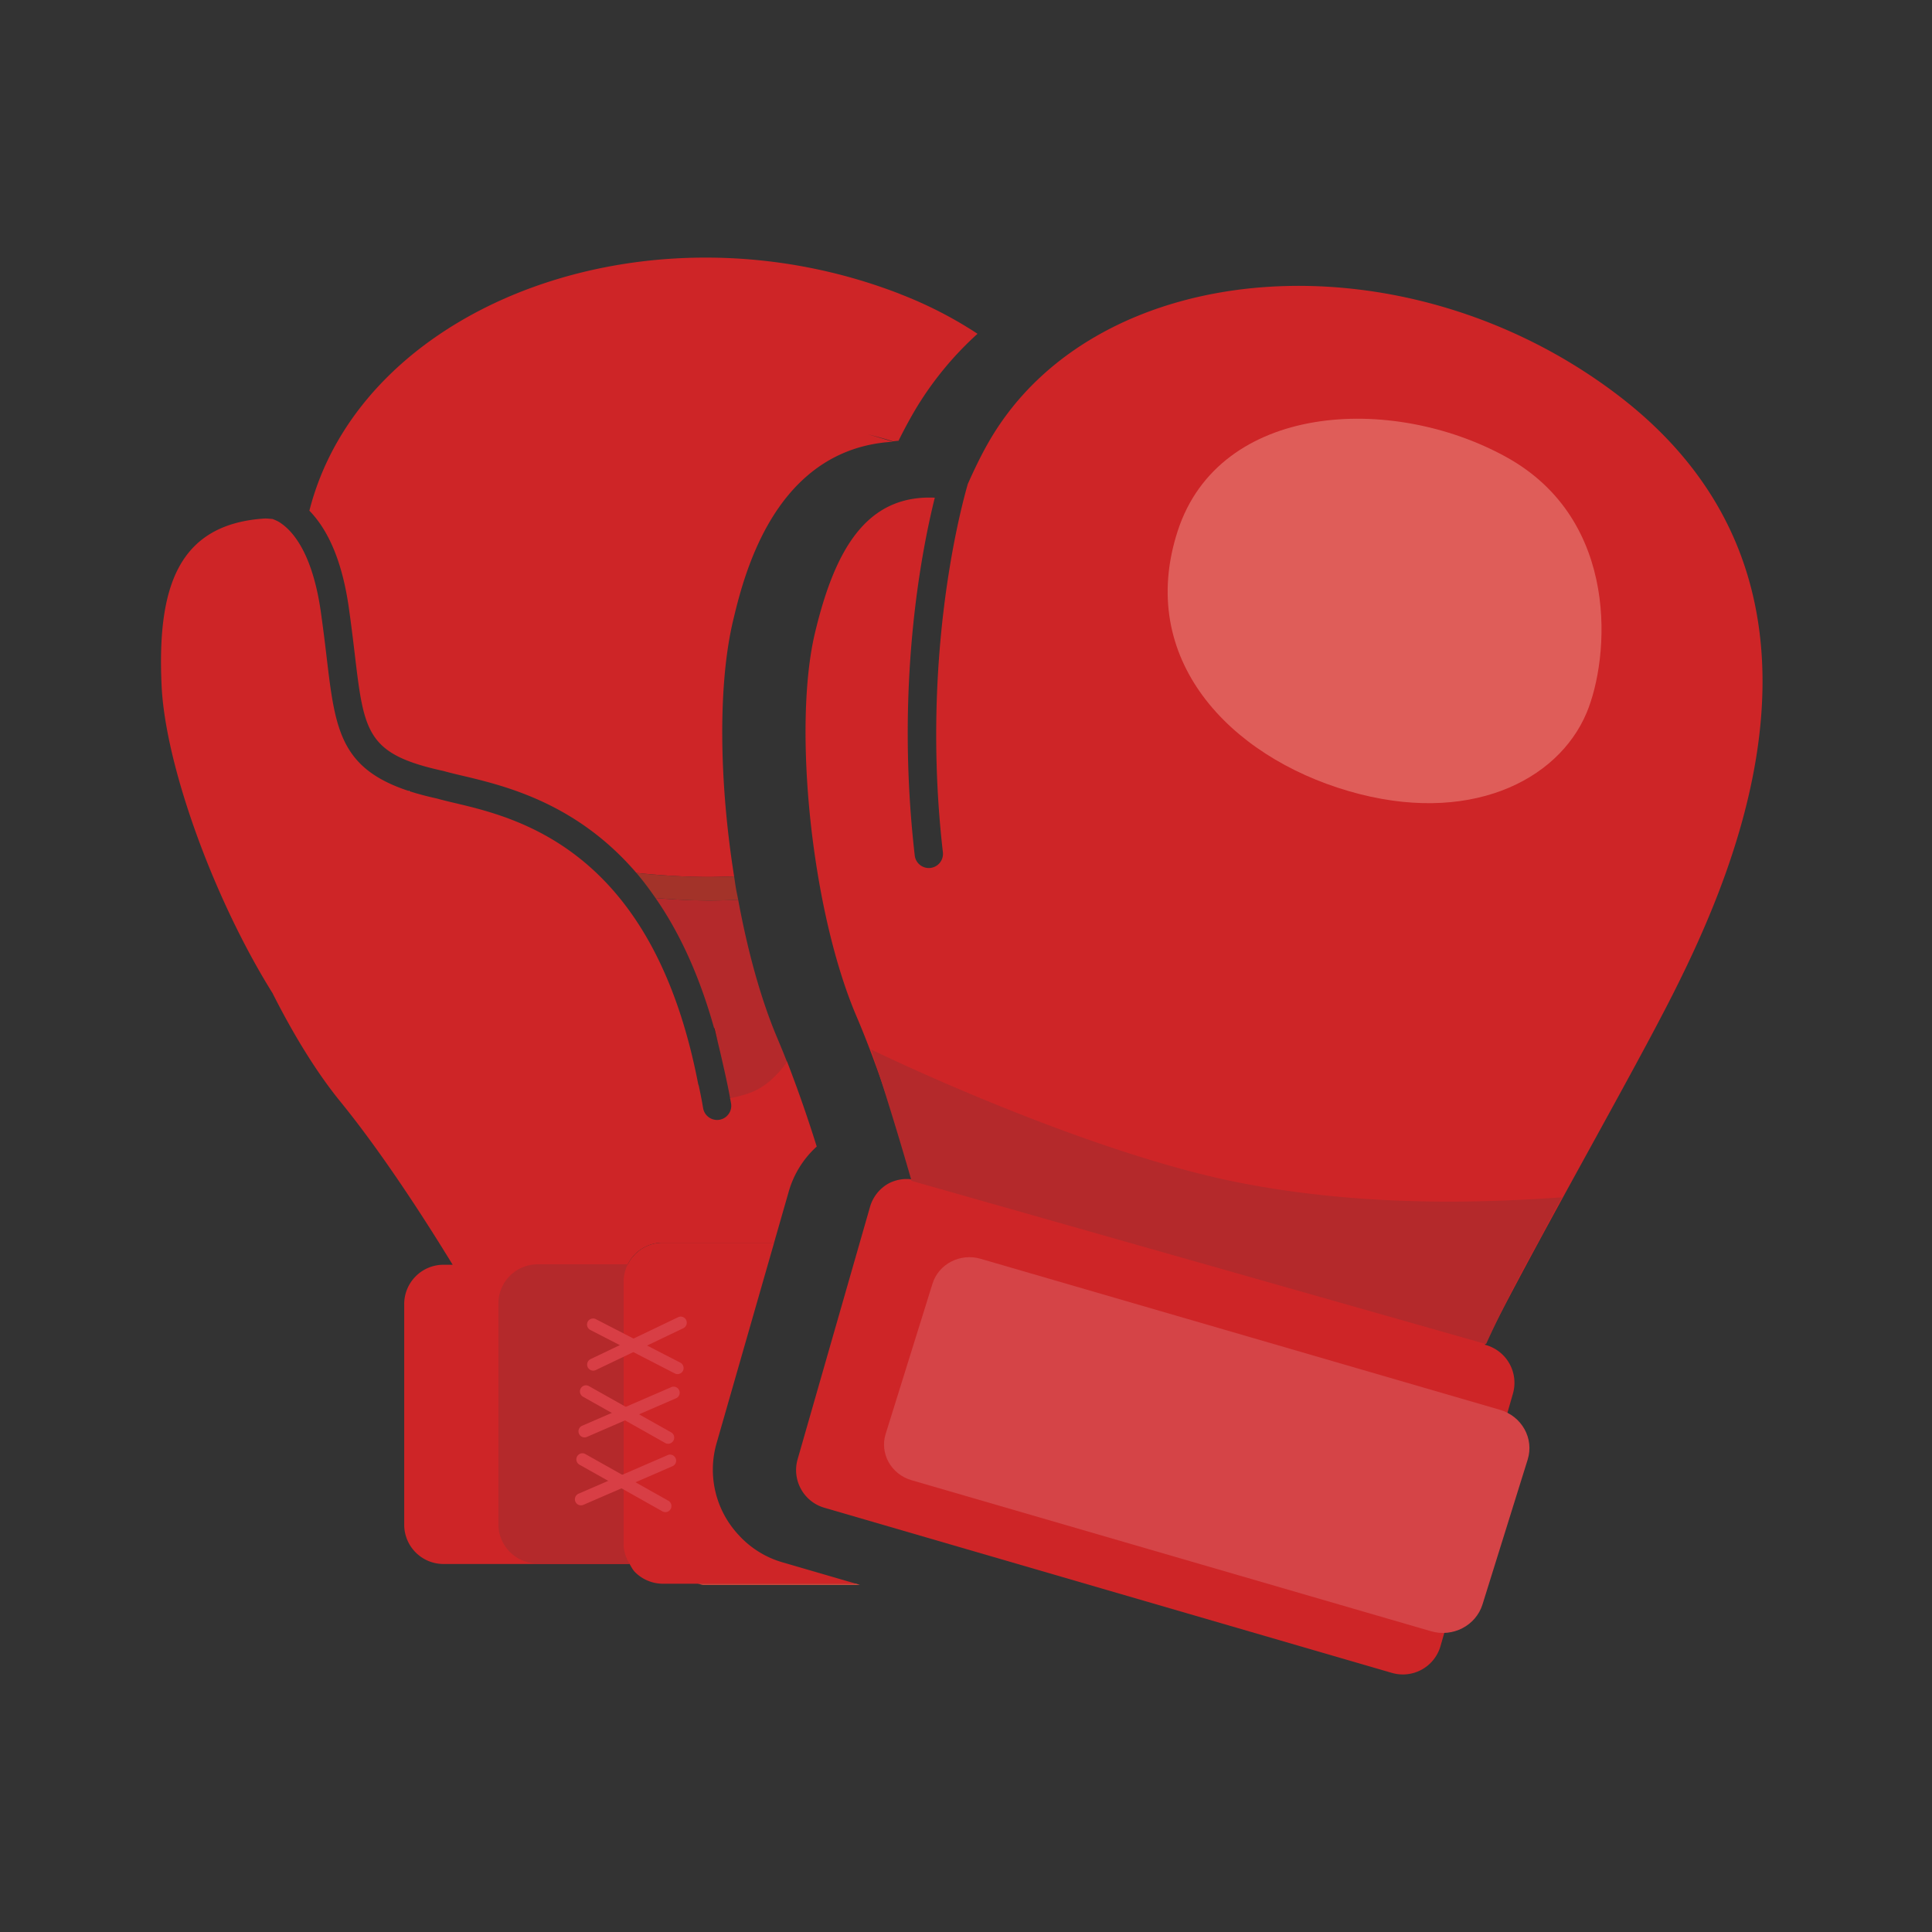 <svg width="60" height="60" xmlns="http://www.w3.org/2000/svg"><rect width="100%" height="100%" fill="#333333" stroke="none"/><g fill="none" fill-rule="evenodd"><path d="M0 0h60v60H0z"/><path d="M51.961 30.858c1.993-3.953 5.869-12.814-1.724-18.593-6.66-5.067-16.162-4.33-19.505 1.415-.253.434-.471.89-.676 1.35-.252.875-1.457 5.48-.775 11.426a.44.44 0 11-.874.1c-.601-5.24.197-9.384.624-11.1-2.096-.092-3.093 1.561-3.721 4.198-.69 2.891-.122 8.607 1.289 11.908.685 1.604 1.294 3.52 1.74 5.068-.252-.04-.51.003-.737.12-.284.156-.494.42-.583.731l-2.248 7.837c-.185.646.186 1.32.832 1.507 5.873 1.71 11.746 3.419 17.62 5.127a1.216 1.216 0 001.514-.834l2.248-7.836a1.22 1.22 0 00-.872-1.52c.059-.12.115-.24.179-.367 1.603-3.154 4.395-8.012 5.669-10.537" fill="#CE2527" fill-rule="nonzero"/><path d="M24.152 32.267c-.521-1.22-.933-2.733-1.227-4.324-.32.013-.641.025-.965.023a21.523 21.523 0 01-1.603-.078c.71 1.022 1.34 2.331 1.815 4.024.005.015.016.027.02.043l.108.444c.037.15.073.302.108.456.1.436.21.927.27 1.272a3.87 3.87 0 00.673-.2c.433-.176.788-.518 1.09-.95a27.78 27.78 0 00-.29-.71" fill="#B4292B" fill-rule="nonzero"/><path d="M22.192 31.955c-.004-.016-.015-.028-.02-.043.044.159.087.322.128.487l-.108-.444m-.759.6l.08.34c-.026-.114-.052-.23-.08-.34" fill="#231815" fill-rule="nonzero"/><path d="M21.856 33.938s-.002 0-.003-.002l.003.002" fill="#CE2527" fill-rule="nonzero"/><path d="M24.442 32.963c-.302.431-.657.773-1.091.95-.221.09-.448.147-.677.192 0 .007.003.015.004.022.01.056.022.117.029.164a.44.44 0 01-.87.129l-.037-.212a16.866 16.866 0 00-.102-.502c-.004-.013-.011-.023-.014-.035-.672-3.483-1.972-5.514-3.363-6.747-1.516-1.343-3.14-1.736-4.18-1.982a13.66 13.66 0 01-.58-.145c-2.973-.652-3.122-1.902-3.418-4.393a56.33 56.33 0 00-.163-1.284c-.115-.877-.321-1.584-.606-2.104-.187-.34-.407-.603-.66-.774-.085-.06-.166-.09-.248-.124-.091-.007-.18-.02-.28-.013-2.674.19-3.306 2.163-3.168 5.178.113 2.49 1.623 6.64 3.444 9.557.643 1.277 1.363 2.456 2.1 3.361 1.295 1.59 2.607 3.623 3.496 5.077h-.285c-.323 0-.634.129-.862.358a1.218 1.218 0 00-.358.861v6.855a1.22 1.22 0 001.22 1.219h5.78a1.201 1.201 0 01-.186-.607V39.81a1.234 1.234 0 01.357-.862c.23-.228.54-.356.863-.356h3.453l.458-1.597a3 3 0 01.866-1.388 41.881 41.881 0 00-.923-2.645" fill="#CE2527" fill-rule="nonzero"/><path d="M27.963 9.134c-7.794-3.033-16.716.29-18.355 6.726.635.651 1.054 1.7 1.243 3.142.066.472.118.905.165 1.3.292 2.46.371 3.12 2.759 3.642.181.051.363.094.569.143 1.335.315 3.554.847 5.42 3.023.73.074 1.466.123 2.2.126.28 0 .557-.009.835-.018-.458-2.88-.514-5.924-.029-7.957.124-.52.346-1.447.787-2.395.69-1.485 1.925-3.016 4.172-3.147-.26-.08-.521-.159-.783-.234.27.07.533.142.783.22.06-.004.114-.015.175-.016.156-.315.314-.61.478-.893a10.294 10.294 0 011.976-2.43 12.675 12.675 0 00-2.395-1.23" fill="#CE2527" fill-rule="nonzero"/><path d="M20.357 27.889c.534.041 1.07.076 1.604.078.323.002.644-.01.964-.023-.022-.121-.05-.24-.071-.363-.02-.12-.036-.242-.055-.363-.277.009-.555.017-.835.017a22.494 22.494 0 01-2.2-.125c.203.236.4.5.593.779" fill="#A33329" fill-rule="nonzero"/><path d="M12.698 24.551l.002.012.017.005c-.006-.006-.013-.01-.019-.017" fill="#FFF" fill-rule="nonzero"/><path d="M49.271 22.143c-.893 2.116-3.678 3.506-7.387 2.425-3.71-1.081-6.6-4.112-5.308-8.082 1.294-3.97 6.63-4.264 10.201-2.293 3.572 1.971 3.204 6.268 2.494 7.95" fill-opacity=".5" fill="#F1968D" fill-rule="nonzero"/><path d="M48.516 37.184c-.272.463-.571 1.073-.804 1.487a40.88 40.88 0 00-1.561 3.071l-17.843-5.07s-.524-1.862-1.256-4.08c2.06.996 7.27 3.286 11.257 4.1 4.297.877 8.393.613 10.207.492" fill="#B4292B" fill-rule="nonzero"/><path d="M27.505 44.53c-.19.61.169 1.253.8 1.438l16.135 4.691c.68.199 1.395-.175 1.6-.831l1.403-4.498c.205-.657-.181-1.35-.863-1.548l-16.13-4.69c-.632-.183-1.3.162-1.49.772l-1.455 4.667" fill="#D54447" fill-rule="nonzero"/><path d="M15.478 47.337a1.22 1.22 0 001.22 1.219h3.938a1.22 1.22 0 001.22-1.22v-6.852a1.22 1.22 0 00-1.22-1.22h-3.938a1.22 1.22 0 00-1.22 1.22v6.853z" fill="#B4292B" fill-rule="nonzero"/><path d="M21.854 49.22h4.855l-.125-.037H21.67c.062.01.12.037.184.037" fill="#E84C3D" fill-rule="nonzero"/><path d="M24.282 48.514a2.943 2.943 0 01-1.349-.85 2.97 2.97 0 01-.682-2.833l1.36-4.74.43-1.498h-3.455c-.673 0-1.218.545-1.219 1.218v8.153c0 .218.077.42.186.607.052.089.097.181.171.256.229.227.539.357.862.357h5.998l-2.302-.67z" fill="#CE2527" fill-rule="nonzero"/><path d="M18.42 40.947a.19.19 0 01.085.021l2.622 1.35c.093.048.13.161.082.254a.189.189 0 01-.254.081l-2.622-1.35a.19.19 0 01-.082-.254.19.19 0 01.168-.102" fill="#D83E45" fill-rule="nonzero"/><path d="M21.143 40.888a.19.19 0 01.08.36l-2.72 1.3a.188.188 0 01-.161-.34l2.72-1.302a.195.195 0 01.08-.018m-2.946 2.134c.03 0 .063.008.092.024l2.57 1.446a.19.19 0 01-.184.33l-2.571-1.447a.19.19 0 01.093-.353" fill="#D83E45" fill-rule="nonzero"/><path d="M20.92 43.064c.073 0 .142.042.173.114a.187.187 0 01-.098.247l-2.767 1.199a.187.187 0 01-.247-.098.188.188 0 01.098-.248l2.766-1.198a.184.184 0 01.075-.016m-2.835 2.068c.03 0 .063.008.092.024l2.57 1.446a.189.189 0 11-.185.329l-2.57-1.446a.19.19 0 01.093-.353" fill="#D83E45" fill-rule="nonzero"/><path d="M20.809 45.174c.073 0 .142.042.173.114a.187.187 0 01-.098.247l-2.766 1.199a.187.187 0 01-.248-.098.188.188 0 01.098-.248l2.766-1.198a.184.184 0 01.075-.016" fill="#D83E45" fill-rule="nonzero"/></g></svg>